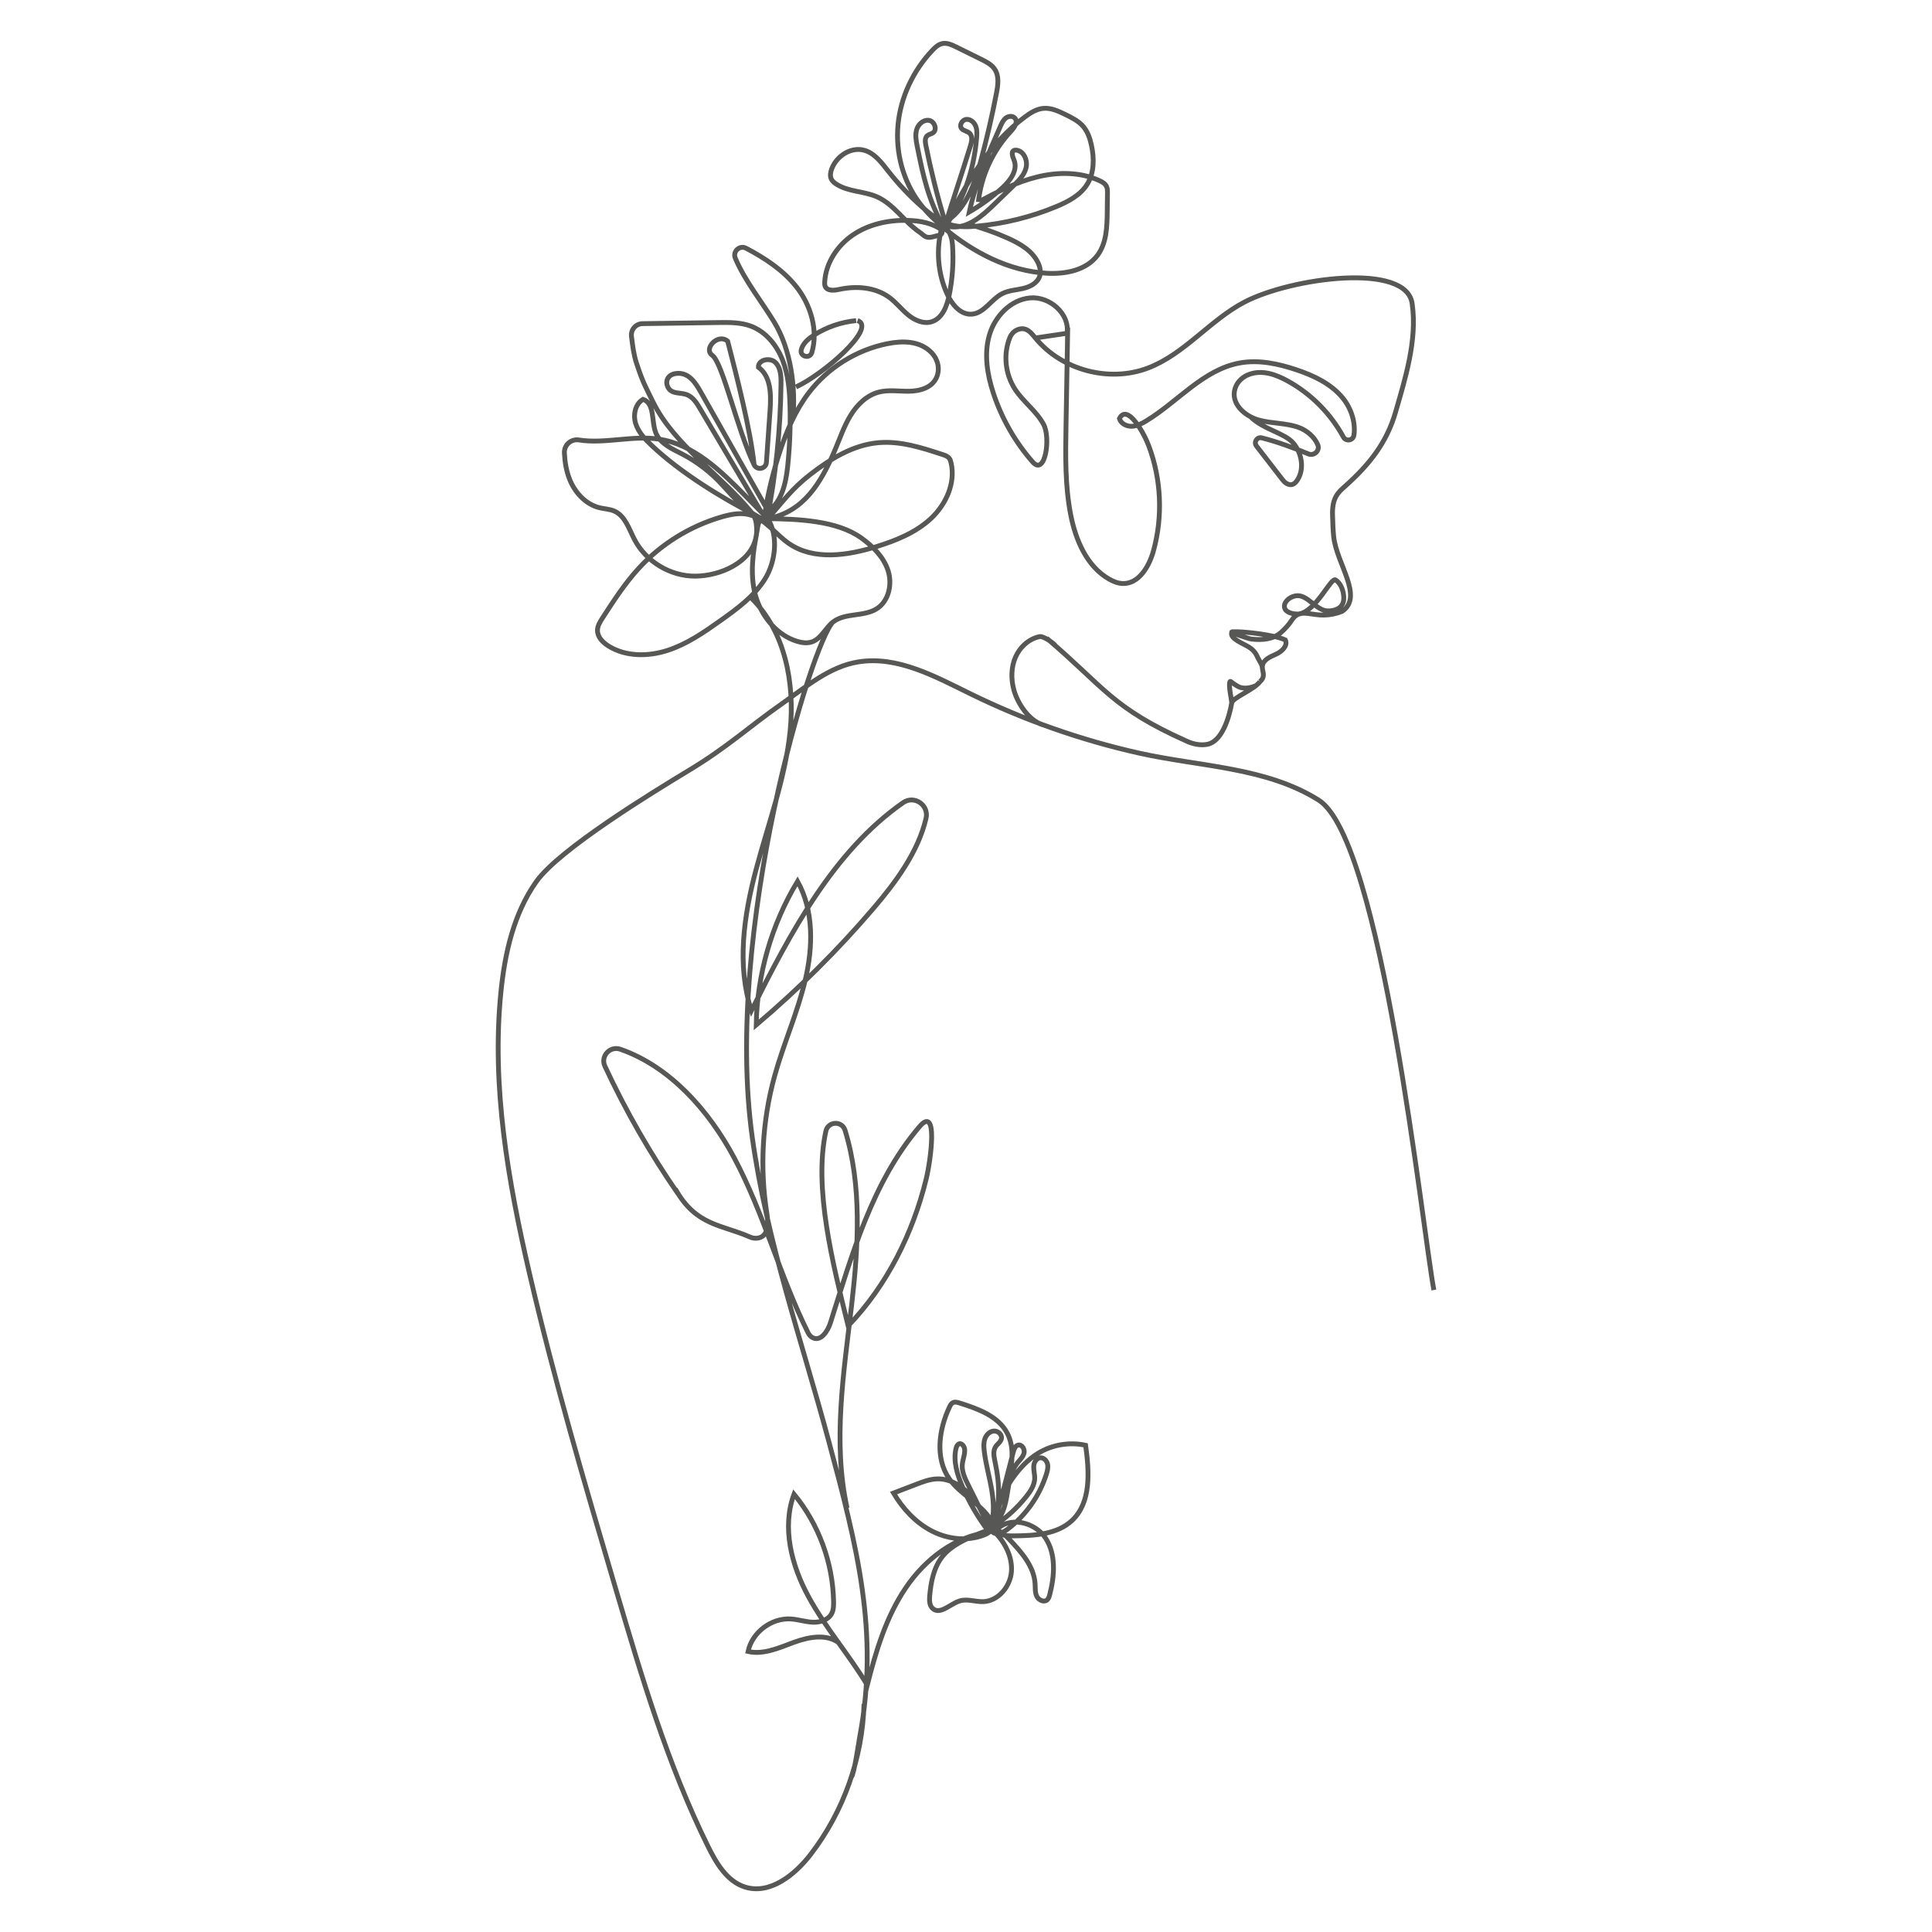 <svg width="2000" height="2000" viewBox="0 0 2000 2000" fill="none" xmlns="http://www.w3.org/2000/svg">
<g clip-path="url(#clip0_157_300)">
<path d="M1344.45 635.71C1362.93 632.597 1377.74 597.053 1382.65 600.384C1387.57 603.714 1390.05 609.732 1390.84 615.62C1391.31 619.037 1391.26 622.694 1389.57 625.697C1386.82 630.638 1380.52 632.423 1374.86 632.423C1362.08 632.434 1353.33 614.238 1340.82 616.893C1327.86 619.647 1322.59 635.71 1344.44 635.71M1306.83 692.334C1307.03 688.177 1303.65 684.346 1301.92 680.558C1300.68 677.849 1298.9 673.463 1292.3 669.512C1286.15 665.823 1272.72 660.926 1275.12 654.603M1299.98 709.91C1290.83 713.654 1284.81 712.282 1282.01 710.835C1279.22 709.387 1276.69 707.483 1274.16 705.611C1273.99 705.48 1273.8 705.35 1273.58 705.382C1273.26 705.426 1273.12 705.796 1273.04 706.112C1271.88 711.346 1274.65 722.229 1275.11 727.573M1304.29 705.655C1310.82 700.006 1306.26 694.891 1306.79 689.602C1307.45 683.04 1314.91 679.927 1320.93 677.239C1326.94 674.562 1333.48 668.391 1330.56 662.482C1319.86 657.291 1287.44 653.416 1275.57 654.015C1271.82 654.2 1292.1 661.209 1295.84 661.611C1307.08 662.841 1318.2 661.785 1326.38 654.472C1330.46 650.826 1334.15 646.712 1337.16 642.142C1348.16 625.382 1361.27 644.198 1389.45 632.826C1411.99 617.492 1383.43 583.504 1380.6 555.306C1379.76 546.981 1379.81 541.452 1379.48 534.368C1378.57 515.246 1385.34 509.696 1392.26 503.525C1417.21 481.259 1435.4 458.731 1444.68 426.583C1454.54 392.41 1467.24 352.154 1461.91 314.945M1083.53 660.708C1143.64 711.749 1150.88 732.644 1228.95 767.47C1235.47 770.376 1242.89 771.856 1249.89 770.495C1264.8 767.6 1272.35 743.418 1275.11 727.562C1276.02 722.295 1298.75 713.643 1304.29 705.644M711.885 798.236C676.645 819.588 579.03 879.02 555.2 912.638C531.794 945.657 522.593 986.696 518.536 1026.97C508.703 1124.58 526.019 1222.86 548.152 1318.42C573.646 1428.48 605.601 1536.91 637.545 1645.27C664.235 1735.81 691.133 1826.89 732.996 1911.5C741.61 1928.9 752.562 1947.5 771.052 1953.4C796.916 1961.66 822.824 1940.99 839.356 1919.45C873.377 1875.09 892.954 1819.82 894.434 1763.92M862.49 643.665C840.748 664.299 749.017 963.222 778.709 1177.16C793.642 1284.78 830.089 1388.04 858.205 1492.99C886.798 1599.74 910.574 1689.55 889.92 1798.26C889.224 1801.94 884.166 1837.28 881.273 1839.64M1484.33 1335.42C1472.34 1271.07 1430.37 869.084 1364.96 828.175C1310.18 793.926 1242.05 793.709 1179.02 779.583C1118.82 766.077 1060.21 745.475 1004.81 718.322C968.001 700.289 929.075 678.719 888.604 685.184C858.64 689.972 834.516 710.944 809.663 728.356C774.087 753.278 753.4 773.292 711.896 798.247M1071.82 349.869L1104.62 345.015C1107.68 324.958 1086.68 306.652 1066.48 308.394C1046.28 310.124 1029.82 327.45 1024.18 346.93C1018.53 366.411 1021.93 387.448 1028.23 406.732C1036.85 433.047 1050.86 457.588 1069.14 478.386C1082.14 492.806 1087.78 453.213 1080.34 439.348C1072.9 425.484 1059.22 415.994 1050.67 402.793C1040.57 387.186 1038.38 366.65 1045.44 349.368C1047.19 345.08 1050.82 341.717 1055.33 340.64C1063.18 338.768 1067.64 344.775 1071.81 349.88C1098.97 383.127 1148.16 396.285 1188.29 381.038C1226.2 366.628 1252.43 331.444 1288.36 312.66C1336.46 287.52 1457.34 270.924 1461.91 314.967M1105.3 339.04C1104.72 372.951 1104.12 406.852 1103.53 440.763C1102.99 471.682 1102.48 502.872 1108.45 533.214C1113.58 559.279 1125.08 586.279 1148.12 599.469C1152.4 601.918 1157.1 603.855 1162.02 604.062C1178.75 604.759 1189.52 586.562 1194.01 570.434C1203.93 534.759 1202.18 495.929 1189.1 461.288C1183.88 447.467 1166.85 417.485 1158.81 433.308C1160.34 438.51 1166.21 441.471 1171.63 441.286C1177.05 441.101 1182.06 438.478 1186.69 435.67C1219.36 415.809 1245.66 382.626 1283.27 375.759C1302.75 372.201 1322.86 376.401 1341.65 382.67C1359.65 388.677 1377.65 397.079 1389.76 411.706C1398.61 422.382 1403.49 437.074 1401.59 450.503C1400.79 456.086 1393.35 457.36 1390.66 452.408C1377.39 428.008 1357.03 407.483 1332.64 394.184C1320.78 387.709 1307.21 382.779 1293.75 387.328C1286.77 389.689 1280.95 394.859 1278.64 401.857C1273.5 417.528 1288.31 430.729 1303.06 434.821C1316.55 438.554 1331.1 437.705 1344.28 442.428C1352.8 445.486 1360.81 452.354 1364.14 460.396C1366.62 466.393 1360.44 472.346 1354.45 469.886C1339.39 463.694 1322.15 457.251 1306.16 453.268C1301.27 452.049 1297.61 457.719 1300.69 461.702L1327.67 496.582C1328.71 498.008 1329.94 499.292 1331.44 500.239C1337.05 503.786 1340.61 500.598 1342.91 497.148C1350.56 485.666 1347.77 469.32 1338.87 458.764C1329.98 448.207 1307.25 444.355 1294.56 431.437M1092.81 668.74C1091.03 665.834 1080.09 658.216 1076.2 659.021C1065.07 661.296 1055.77 669.86 1051.23 680.275C1046.68 690.69 1046.56 702.694 1049.42 713.686C1053.22 728.258 1065.34 746.281 1079.82 750.405M780.656 481.117C776.882 445.073 763.091 391.18 753.313 353.264C743.535 344.525 727.721 360.948 737.335 367.815C748.19 375.574 763.167 444.975 780.667 481.117C783.658 487.288 792.914 485.46 793.392 478.614C794.654 460.548 795.926 442.494 797.188 424.428C798.308 408.441 798.123 389.494 785.104 380.167C784.746 372.386 796.971 369.73 802.583 375.139C808.195 380.548 808.597 389.254 808.51 397.046C807.988 444.812 803.029 492.523 793.697 539.374C772.455 529.993 761.481 517.14 748.027 502.296C736.15 489.182 721.913 478.201 706.218 470.049C695.701 464.586 683.53 459.384 679.027 448.414C674.046 436.269 678.125 417.68 665.726 413.382C657.459 418.148 655.154 429.652 658.123 438.739C661.081 447.815 668.042 454.955 674.992 461.506C703.999 488.833 746.385 515.192 781.918 533.247M794.741 528.393C771.607 487.506 748.484 446.618 725.35 405.731C719.77 395.871 712.679 384.836 699.529 386.675C691.448 387.807 687.718 394.772 691.981 401.737C695.831 408.016 704.228 406.177 710.656 408.441C717.312 410.781 721.391 417.343 724.926 423.448L788.128 530.145M794.752 536.892C806.052 554.621 802.942 581.839 791.739 599.622C780.526 617.405 763.091 630.203 745.96 642.37C728.765 654.581 711.123 666.781 691.067 673.289C671.011 679.797 647.877 679.938 629.964 668.816C624.015 665.116 618.348 659.348 618.511 652.339C618.609 647.768 621.176 643.676 623.656 639.845C635.239 621.91 646.899 603.877 661.364 588.162C684.444 563.099 714.473 544.521 747.2 535.064C756.38 532.409 766.169 530.461 775.446 532.735C792.098 536.816 802.561 552.934 816.679 562.663C842.456 580.424 877.336 575.168 907.224 565.885C927.661 559.54 948.141 551.312 963.781 536.697C979.411 522.081 989.406 499.847 984.523 479.006C984.142 477.363 983.642 475.698 982.608 474.37C980.999 472.324 978.388 471.41 975.908 470.593C954.232 463.454 931.805 456.228 909.084 458.296C882.85 460.679 859.314 475.197 838.518 491.38C819.496 506.181 810.805 518.892 794.763 536.892C831.851 529.927 849.634 500.445 864.426 465.707C869.516 453.736 873.66 441.264 880.436 430.152C887.212 419.041 897.174 409.17 909.769 405.905C919.743 403.326 930.26 405.111 940.56 405.024C952.807 404.926 966.609 401.106 970.481 388.101C972.928 379.895 970.22 371.069 964.227 364.963C952.078 352.579 934.285 352.622 918.416 355.822C886.483 362.264 857.095 380.635 837.311 406.536C823.661 424.395 814.645 445.378 807.553 466.708C800.56 487.701 795.296 509.271 791.826 531.135C808.5 522.701 813.416 501.512 815.373 482.924C817.527 462.453 818.354 441.852 817.842 421.272C817.44 404.817 816.113 388.079 810.131 372.756C804.138 357.422 792.859 343.48 777.469 337.669C766.778 333.631 755.031 333.74 743.611 333.903L665.171 335.035C658.188 335.133 652.837 341.282 653.696 348.214C654.86 357.639 655.969 367.064 658.928 376.031C665.802 396.861 668.151 400.017 675.906 415.939C697.669 460.636 746.994 492.338 778.35 530.896C781.852 535.206 783.005 540.56 783.245 546.121C783.419 550.137 783.538 551.878 782.375 557.167M782.375 557.167C776.806 582.405 745.884 596.128 720.053 596.422C694.222 596.716 668.814 581.502 656.861 558.593C651.151 547.656 647.225 534.052 635.935 529.078C631.193 526.989 625.853 526.858 620.806 525.65C606.21 522.179 594.953 509.75 589.504 495.766C586.165 487.201 584.708 478.092 584.262 468.874C583.859 460.603 591.179 454.149 599.347 455.455C626.005 459.71 654.991 450.471 682.323 454.628C718.073 460.07 746.026 487.255 771.368 513.059C779.166 521.003 786.975 528.948 794.774 536.892M782.375 557.167C785.463 540.821 783.625 542.345 789.999 535.423M782.375 557.167C778.067 579.869 776.806 602.528 783.756 621.671C790.706 640.814 805.487 657.802 824.923 663.831C830.067 665.42 835.712 666.215 840.781 664.386C850.276 660.958 854.496 649.868 862.522 643.752C875.106 634.164 894.096 638.626 907.507 630.236C920.047 622.389 923.865 604.857 919.351 590.774C914.838 576.691 903.733 565.667 891.747 557.004C866.503 538.753 825.923 537.306 794.784 536.892M977.475 236.153C997.215 207.106 1007.71 178.571 1010.93 143.604C1011.33 139.283 1011.64 134.778 1010.1 130.718C1008.56 126.659 1004.63 123.177 1000.3 123.59C995.986 124.004 992.712 129.674 995.442 133.058C997.422 135.518 1001.2 135.659 1003.56 137.749C1007.06 140.861 1005.97 146.488 1004.6 150.972C995.181 181.662 986.894 205.463 977.475 236.153ZM977.475 236.153C960.986 207.411 955.722 182.456 949.425 151.113C948.293 145.465 947.26 139.523 948.957 134.005C950.654 128.487 956.027 123.677 961.715 124.613C967.403 125.549 970.557 134.19 965.826 137.499C964.01 138.772 961.563 139 959.899 140.47C957.277 142.788 957.723 146.923 958.408 150.362C963.662 176.558 970.144 202.503 977.855 228.088C978.41 229.938 979.041 231.897 980.509 233.171C981.934 234.4 983.903 234.76 985.773 234.901C1002.44 236.109 1016.62 223.67 1028.64 212.069C1035.34 205.593 1042.05 199.129 1048.75 192.653C1054.34 187.255 1060.17 181.466 1062.11 173.946C1064.06 166.425 1060.29 156.859 1052.64 155.499C1051.65 155.325 1050.59 155.303 1049.67 155.749C1046.24 157.447 1048.48 162.508 1049.85 166.088C1053.83 176.47 1045.53 187.299 1037.26 194.743C1026.88 204.091 1015.51 212.373 1003.44 219.404C1010.09 188.594 1022.92 159.504 1035.65 130.675C1037.04 127.53 1038.55 124.243 1041.28 122.154C1044.02 120.064 1048.39 119.705 1050.64 122.317C1054.04 126.278 1050.05 132.101 1046.49 135.899C1027.76 155.815 1015.73 181.923 1012.76 209.108M1001.52 231.887C1015.65 235.565 1029.47 240.408 1042.81 246.339C1055.43 251.944 1068.39 259.301 1074.45 271.718C1076.63 276.18 1077.79 281.426 1076.2 286.138C1073.85 293.136 1066.29 296.945 1059.1 298.61C1051.91 300.264 1044.28 300.569 1037.7 303.888C1026.11 309.732 1018.87 324.305 1005.93 325.23C994.322 326.057 985.382 315.119 980.553 304.541C970.71 282.993 968.752 257.94 975.125 235.13C982.717 236.109 985.458 245.599 986.002 253.228C987.263 270.826 986.089 288.598 982.532 305.88C980.226 317.057 975.452 329.648 964.564 333.055C956.157 335.688 947.021 331.662 940.201 326.079C933.382 320.496 927.933 313.356 920.874 308.089C906.332 297.25 886.537 295.737 868.82 299.579C863.523 300.732 856.366 301.45 854.235 296.455C853.626 295.029 853.636 293.43 853.723 291.884C854.822 272.186 866.862 254.001 883.242 242.998C899.611 231.995 919.83 227.664 939.549 228.132C952.274 228.437 965.478 230.874 975.647 238.536C974.266 242.9 977.29 242.454 964.836 245.37C957.952 246.981 955.994 243.118 952.209 240.56C936.166 229.753 925.453 211.492 907.757 203.711C894.097 197.703 877.651 198.661 865.307 190.292C863.382 188.986 861.544 187.408 860.543 185.307C859.031 182.119 859.705 178.321 860.924 175.012C865.807 161.637 880.816 151.766 894.542 155.532C905.375 158.503 912.608 168.374 919.536 177.211C930.228 190.847 942.192 203.471 955.233 214.876C964.075 222.603 973.744 229.949 985.099 232.953C993.757 235.249 1002.88 234.879 1011.79 234.063C1039.73 231.506 1067.28 224.704 1093.2 213.973C1105.67 208.804 1118.41 202.165 1125.5 190.673C1132.8 178.854 1132.8 163.824 1129.84 150.253C1128.33 143.299 1125.99 136.312 1121.36 130.914C1116.56 125.321 1109.76 121.936 1103.16 118.693C1095.84 115.101 1088.04 111.412 1079.93 112.196C1072.91 112.87 1066.67 116.832 1061.01 121.033C1024.81 147.87 1001.1 188.072 980.879 228.36C1000.47 214.953 1008.8 190.52 1015.03 167.601C1021.44 144.083 1026.94 120.325 1031.54 96.383C1033.14 88.09 1034.45 78.829 1029.81 71.776C1026.56 66.825 1020.99 63.984 1015.68 61.361C1007.06 57.106 998.433 52.851 989.809 48.596C985.284 46.365 980.324 44.068 975.397 45.124C971.297 46.005 968.034 49.053 965.152 52.111C945.379 73.039 932.327 100.464 929.619 129.14C926.91 157.817 934.774 187.549 952.144 210.512C959.42 220.122 968.219 228.491 977.475 236.218C1007.66 261.423 1044.39 280.588 1083.63 282.873C1103 283.994 1124.66 279.772 1136.22 264.165C1145.5 251.617 1146.04 234.858 1146.21 219.251C1146.29 212.787 1146.35 206.322 1146.43 199.858C1146.45 197.518 1146.46 195.08 1145.45 192.969C1144.06 190.052 1141.02 188.322 1138.09 186.973C1118.35 177.918 1095.36 177.929 1074.25 183.033C1053.14 188.137 1033.52 198.019 1014.36 208.238M699.127 1230.81C720.336 1269.11 747.374 1267.68 776.175 1280.48C778.416 1281.47 780.841 1282.01 783.288 1281.82C795.644 1280.87 795.568 1266.74 793.914 1256.43C786.355 1209.09 789.085 1160.13 801.865 1113.92C811.164 1080.3 825.662 1048.22 833.657 1014.27C841.662 980.319 842.543 942.838 825.63 912.344C798.667 957.007 783.734 1008.85 782.82 1061.03C826.304 1024.21 866.84 983.921 903.907 940.65C927.509 913.106 950.588 881.621 958.626 847.155C961.834 833.377 946.455 822.842 934.861 830.939C862.49 881.447 818.071 966.019 777.839 1046.19C762.471 999.244 770.008 947.909 782.679 900.166C795.339 852.411 813.046 805.604 817.973 756.445C822.889 707.287 812.894 653.58 777.643 618.994M876.89 1561.13C861.794 1492.29 873.518 1420.84 881.621 1350.83C888.593 1290.55 892.422 1227.42 874.78 1170.06C871.669 1159.96 857.182 1160.65 854.931 1170.99C842.064 1230.18 862.261 1308.78 878.01 1372.55C918.22 1330.61 944.976 1276.84 958.811 1220.39C963.314 1202.03 971.808 1142.01 951.306 1166.95C903.048 1223.88 882.122 1298.31 859.608 1369.48C856.769 1378.46 849.047 1389.73 840.541 1384.33C838.823 1383.24 837.485 1381.62 836.571 1379.8C807.205 1320.99 790.88 1256.23 759.882 1198.29C733.768 1149.47 693.438 1104.07 642.243 1086.2C631.443 1082.43 621.383 1093.38 626.212 1103.75C647.671 1149.85 673.067 1194.14 702.02 1235.94M886.309 331.923C870.843 333.37 855.725 338.572 842.64 346.941C837.376 350.304 832.199 354.483 829.991 360.327C829.741 360.98 829.556 361.655 829.415 362.341C827.979 369.23 838.355 371.722 840.378 364.985C847.176 342.272 839.432 315.751 824.325 296.782C810.62 279.576 792.011 267.343 772.412 256.994C765.69 253.446 758.229 260.313 761.198 267.321C771.107 290.731 787.998 311.376 801.419 333.348C818.343 361.056 824.053 400.551 820.681 434.092M824.053 400.551C851.798 387.992 908.54 339.018 887.701 331.814M1028.05 1578.58C1037.33 1571.45 1040.57 1559.06 1042.5 1547.53C1044.44 1535.98 1045.92 1523.68 1053.16 1514.5C1055.74 1511.23 1059.07 1508.28 1060.08 1504.25C1061.08 1500.21 1057.88 1494.91 1053.86 1495.98C1050.93 1496.76 1049.72 1500.17 1048.95 1503.1C1042.34 1528.57 1035.74 1554.05 1029.13 1579.51C1041.81 1571.24 1053.14 1560.91 1062.55 1549.05C1066.9 1543.57 1071 1537.31 1071.13 1530.3C1071.21 1526.22 1069.91 1522.19 1070.1 1518.12C1070.28 1514.04 1072.72 1509.51 1076.78 1509.11C1080.37 1508.76 1083.55 1511.97 1084.38 1515.49C1085.22 1519 1084.27 1522.68 1083.18 1526.12C1076.03 1548.66 1061.81 1568.93 1042.9 1583.12C1038.38 1586.5 1031.92 1589.51 1027.51 1586.01C1025.95 1584.77 1025.02 1582.93 1024.12 1581.15C1016.85 1566.54 1009.57 1551.94 1002.31 1537.33C998.781 1530.26 995.16 1522.63 996.291 1514.81C997.259 1508.09 1001.22 1499.96 996.117 1495.47C995.573 1495 994.931 1494.59 994.213 1494.5C991.777 1494.13 990.211 1497 989.656 1499.39C986.6 1512.57 990.853 1526.32 996.204 1538.73C1003.26 1555.15 1012.31 1570.7 1023.09 1584.94C1036.71 1564.34 1035.25 1537.33 1030.04 1513.18C1028.92 1507.97 1027.75 1502.1 1030.65 1497.63C1032.51 1494.76 1035.9 1492.78 1036.66 1489.43C1037.63 1485.2 1033.18 1481.09 1028.85 1481.39C1024.53 1481.7 1020.98 1485.33 1019.54 1489.43C1018.11 1493.54 1018.38 1498.02 1018.9 1502.33C1020.58 1516.29 1024.61 1529.86 1026.83 1543.74C1029.05 1557.63 1029.37 1572.32 1023.86 1585.26M1029.51 1585.76C1040.42 1596.74 1048.27 1611.78 1047 1627.2C1045.72 1642.62 1033.28 1657.47 1017.83 1658.01C1009.66 1658.29 1001.29 1654.84 993.485 1657.27C983.598 1660.34 973.211 1672.04 965.511 1665.1C961.976 1661.91 961.998 1656.43 962.433 1651.68C963.749 1637.42 966.609 1622.62 975.506 1611.4C984.631 1599.89 998.771 1593.75 1012.31 1588.06C1019.12 1585.19 1026.74 1582.3 1033.68 1584.81C1037.99 1586.38 1041.32 1589.81 1044.48 1593.14C1057.09 1606.39 1070.42 1621.26 1071.52 1639.53C1071.78 1643.92 1071.35 1648.53 1073.25 1652.48C1075.16 1656.44 1080.68 1659.08 1084 1656.21C1085.52 1654.89 1086.13 1652.82 1086.64 1650.87C1091.72 1631.33 1093.36 1609.14 1082.34 1592.21C1071.33 1575.29 1043.67 1568.98 1030.91 1584.64C1035.12 1589.68 1042.6 1590 1049.17 1589.94C1070.61 1589.71 1094.22 1588.64 1109.83 1573.94C1129.8 1555.14 1127.57 1523.34 1123.83 1496.15C1107.16 1492.5 1089.13 1495.54 1074.57 1504.44C1063.76 1511.05 1055.01 1520.61 1047.76 1531.01C1038.1 1544.84 1030.83 1560.35 1026.39 1576.63C1033.41 1562.61 1039.09 1547.91 1043.32 1532.8C1047.86 1516.6 1050.52 1498.43 1042.66 1483.56C1033.32 1465.91 1012.44 1458.41 993.419 1452.4C991.048 1451.65 988.34 1450.93 986.187 1452.16C984.631 1453.04 983.739 1454.75 982.978 1456.37C971.895 1479.79 967.816 1509.23 982.51 1530.57C993.996 1547.27 1014.79 1555.95 1025.54 1573.14C1026.79 1575.14 1027.93 1577.38 1027.81 1579.74C1027.59 1584.29 1023.02 1587.28 1018.79 1588.96C1001.35 1595.87 981.031 1593.44 964.38 1584.78C947.739 1576.12 934.557 1561.74 924.964 1545.61C932.805 1542.6 940.647 1539.58 948.489 1536.57C955.374 1533.92 962.422 1531.24 969.796 1530.96C982.543 1530.47 994.67 1537.36 1003.43 1546.64C1012.18 1555.91 1018.11 1567.44 1023.91 1578.81M868.624 1700.83C855.594 1690.97 837.05 1694.55 821.714 1700.19C806.39 1705.84 790.325 1713.24 774.391 1709.61C778.568 1689.79 798.58 1674.62 818.767 1675.95C826.337 1676.45 833.678 1678.96 841.259 1679.31C848.84 1679.66 857.345 1677.13 860.902 1670.43C862.881 1666.7 863.001 1662.28 862.925 1658.06C862.229 1617.78 847.546 1577.87 821.975 1546.76C809.206 1581.22 819.3 1620.32 836.822 1652.62C854.343 1684.93 878.87 1712.91 897.794 1744.4C906.68 1709.36 917.231 1674.03 937.417 1644.05C957.604 1614.07 988.96 1589.75 1024.9 1586.04" stroke="#575756" stroke-width="5" stroke-miterlimit="10"/>
</g>
<defs>
<clipPath id="clip0_157_300">
<rect width="974" height="1916" fill="white" transform="translate(513 42)"/>
</clipPath>
</defs>
</svg>
